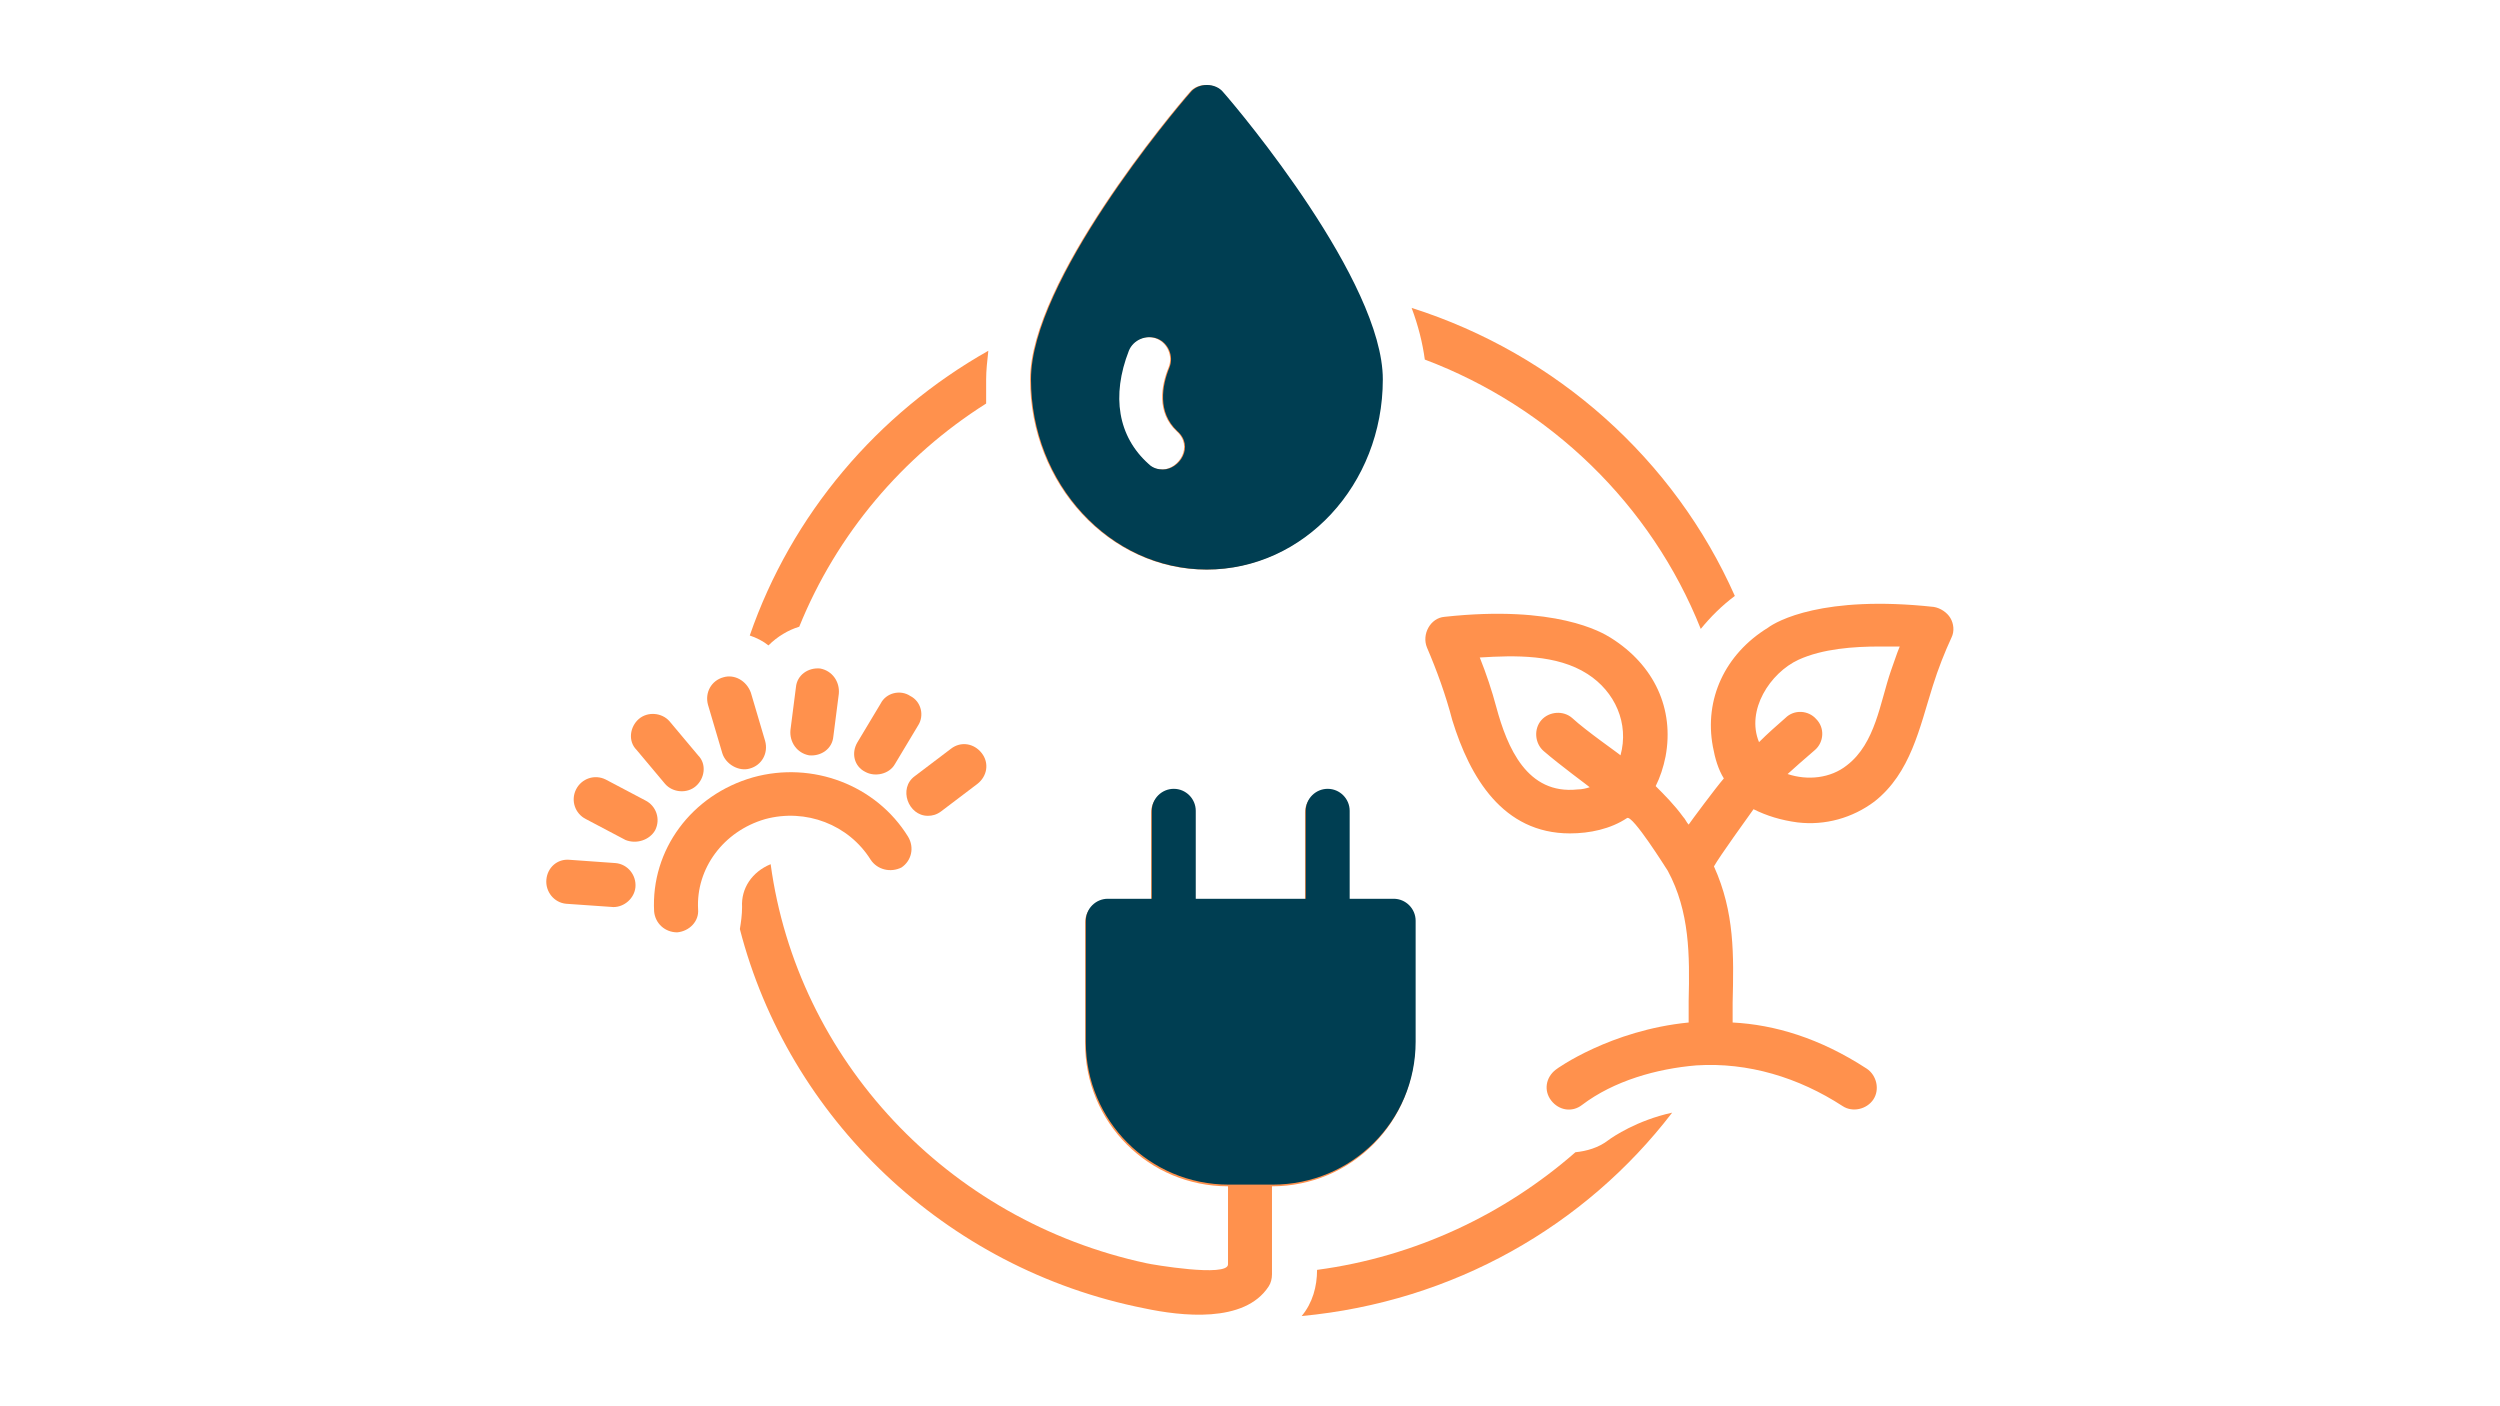 <svg xmlns="http://www.w3.org/2000/svg" xmlns:xlink="http://www.w3.org/1999/xlink" width="1920" zoomAndPan="magnify" viewBox="0 0 1440 810" height="1080" preserveAspectRatio="xMidYMid meet" version="1.0"><defs><clipPath id="8ce7084b90"><path d="M 314.078 495 L 367 495 L 367 523 L 314.078 523 Z M 314.078 495 " clip-rule="nonzero"/></clipPath><clipPath id="55aa91308b"><path d="M 821 347 L 1125.578 347 L 1125.578 640 L 821 640 Z M 821 347 " clip-rule="nonzero"/></clipPath><clipPath id="449263371f"><path d="M 602.805 454 L 816 454 L 816 682.332 L 602.805 682.332 Z M 602.805 454 " clip-rule="nonzero"/></clipPath><clipPath id="217dfb60d7"><path d="M 750 639 L 828.555 639 L 828.555 682.332 L 750 682.332 Z M 750 639 " clip-rule="nonzero"/></clipPath><clipPath id="dd9a638d17"><path d="M 821 436.332 L 828.555 436.332 L 828.555 639 L 821 639 Z M 821 436.332 " clip-rule="nonzero"/></clipPath></defs><path fill="#ff914d" d="M 431.863 366.055 C 435.664 367.32 439.465 369.219 442.629 371.754 C 447.695 366.688 454.031 362.887 460.363 360.988 C 481.895 307.793 519.887 262.832 568.016 232.438 C 568.016 227.371 568.016 222.938 568.016 218.504 C 568.016 213.438 568.648 207.738 569.281 202.039 C 505.324 238.137 455.93 296.395 431.863 366.055 Z M 431.863 366.055 " fill-opacity="1" fill-rule="nonzero"/><path fill="#ff914d" d="M 685.168 53.223 C 675.672 63.988 593.348 162.145 593.348 218.504 C 593.348 278.664 638.941 328.059 694.668 328.059 C 750.395 328.059 795.988 279.297 795.988 218.504 C 795.988 162.145 713.668 63.988 704.168 53.223 C 699.734 47.523 689.602 47.523 685.168 53.223 Z M 669.336 270.43 C 666.805 270.43 663.637 269.797 661.105 267.266 C 643.375 251.434 639.574 228.004 649.707 202.039 C 652.238 195.707 659.84 192.539 666.172 195.074 C 672.504 197.605 675.672 205.207 673.137 211.539 C 668.703 222.305 666.172 237.5 677.57 248.266 C 687.703 257.133 678.836 270.43 669.336 270.43 Z M 669.336 270.43 " fill-opacity="1" fill-rule="nonzero"/><path fill="#ff914d" d="M 659.207 753.609 C 680.102 758.043 716.832 762.477 730.766 740.945 C 732.031 739.043 732.664 736.512 732.664 733.977 L 732.664 683.316 C 778.258 683.316 814.988 646.59 814.988 600.992 L 814.988 531.336 C 814.988 524.367 809.289 518.668 802.324 518.668 L 776.992 518.668 L 776.992 468.008 C 776.992 461.043 771.293 455.344 764.328 455.344 C 757.359 455.344 751.66 461.043 751.66 468.008 L 751.66 518.668 L 688.336 518.668 L 688.336 468.008 C 688.336 461.043 682.637 455.344 675.672 455.344 C 668.703 455.344 663.004 461.043 663.004 468.008 L 663.004 518.668 L 637.676 518.668 C 630.711 518.668 625.008 524.367 625.008 531.336 L 625.008 600.992 C 625.008 646.59 661.738 683.316 707.332 683.316 C 707.332 683.316 707.332 728.277 707.332 728.277 C 707.332 735.879 663.004 728.277 660.473 727.645 C 545.219 702.949 459.094 609.859 443.898 497.773 C 433.133 502.203 426.801 511.703 427.434 522.469 C 427.434 526.902 426.801 531.336 426.164 535.133 C 454.031 643.422 543.953 730.812 659.207 753.609 Z M 659.207 753.609 " fill-opacity="1" fill-rule="nonzero"/><path fill="#ff914d" d="M 416.668 390.117 C 409.699 392.016 405.902 398.984 407.801 405.949 C 407.801 405.949 416.035 433.812 416.035 433.812 C 417.934 440.145 425.531 444.578 431.863 442.68 C 438.832 440.777 442.629 433.812 440.73 426.848 L 432.5 398.984 C 429.965 392.016 423 388.219 416.668 390.117 Z M 416.668 390.117 " fill-opacity="1" fill-rule="nonzero"/><path fill="#ff914d" d="M 377.406 478.141 C 380.57 471.809 378.039 464.211 371.707 461.043 L 348.906 449.012 C 342.574 445.844 334.977 448.379 331.809 454.711 C 328.645 461.043 331.176 468.641 337.508 471.809 C 337.508 471.809 360.309 483.84 360.309 483.84 C 366.641 486.375 374.238 483.84 377.406 478.141 Z M 377.406 478.141 " fill-opacity="1" fill-rule="nonzero"/><path fill="#ff914d" d="M 524.32 400.883 C 518.621 397.082 510.391 398.984 507.223 405.316 L 493.926 427.48 C 490.125 433.812 492.023 441.41 498.359 444.578 C 504.059 447.746 512.289 445.844 515.457 440.145 L 528.754 417.98 C 532.555 412.281 530.652 404.051 524.32 400.883 Z M 524.32 400.883 " fill-opacity="1" fill-rule="nonzero"/><path fill="#ff914d" d="M 367.906 414.18 C 362.84 418.613 361.574 426.848 366.641 431.914 C 366.641 431.914 383.105 451.543 383.105 451.543 C 387.535 456.609 395.77 457.242 400.836 452.809 C 405.902 448.379 407.168 440.145 402.102 435.078 L 385.637 415.449 C 381.203 410.383 372.973 409.75 367.906 414.18 Z M 367.906 414.18 " fill-opacity="1" fill-rule="nonzero"/><path fill="#ff914d" d="M 458.461 395.816 L 455.297 420.516 C 454.664 427.48 459.094 433.812 466.062 435.078 C 473.027 435.711 479.359 431.281 479.992 424.312 L 483.16 399.617 C 483.793 392.652 479.359 386.316 472.395 385.051 C 465.43 384.418 459.094 388.852 458.461 395.816 Z M 458.461 395.816 " fill-opacity="1" fill-rule="nonzero"/><path fill="#ff914d" d="M 534.453 469.91 C 536.988 469.91 539.52 469.273 542.051 467.375 L 562.949 451.543 C 568.648 447.109 569.914 439.512 565.484 433.812 C 561.051 428.113 553.453 426.848 547.75 431.281 C 547.75 431.281 526.855 447.109 526.855 447.109 C 517.355 454.078 523.055 469.91 534.453 469.91 Z M 534.453 469.91 " fill-opacity="1" fill-rule="nonzero"/><g clip-path="url(#8ce7084b90)"><path fill="#ff914d" d="M 326.109 520.57 C 326.109 520.57 353.34 522.469 353.34 522.469 C 359.672 522.469 365.371 517.402 366.008 511.07 C 366.641 504.105 361.574 497.773 354.609 497.137 L 328.012 495.238 C 321.043 494.605 315.344 499.672 314.711 506.637 C 314.078 513.602 319.145 519.938 326.109 520.57 Z M 326.109 520.57 " fill-opacity="1" fill-rule="nonzero"/></g><path fill="#ff914d" d="M 440.73 471.809 C 464.16 465.477 488.859 474.973 501.523 495.238 C 505.324 500.938 512.922 502.836 519.254 499.672 C 524.953 495.871 526.855 488.273 523.055 481.941 C 504.691 452.176 467.961 438.246 433.766 447.746 C 398.301 457.875 374.871 489.539 376.773 525 C 377.406 531.969 383.105 537.035 390.07 537.035 C 397.035 536.402 402.734 530.703 402.102 523.734 C 400.836 500.305 416.668 478.773 440.73 471.809 Z M 440.73 471.809 " fill-opacity="1" fill-rule="nonzero"/><path fill="#ff914d" d="M 963.172 640.887 C 942.906 645.32 928.973 654.82 926.441 656.719 C 920.742 661.152 913.777 663.051 907.445 663.688 C 866.914 699.148 815.621 723.848 758.629 731.445 C 758.629 740.945 756.094 750.441 749.762 758.043 C 837.152 749.809 913.145 706.113 963.172 640.887 Z M 963.172 640.887 " fill-opacity="1" fill-rule="nonzero"/><path fill="#ff914d" d="M 979.637 362.254 C 985.336 355.289 991.668 348.957 999.266 343.258 C 964.438 264.73 896.68 203.938 813.09 177.344 C 816.887 187.473 819.422 197.605 820.688 207.105 C 892.879 234.336 951.141 290.695 979.637 362.254 Z M 979.637 362.254 " fill-opacity="1" fill-rule="nonzero"/><g clip-path="url(#55aa91308b)"><path fill="#ff914d" d="M 1035.363 473.707 C 1051.195 475.609 1067.023 471.176 1079.691 461.676 C 1100.59 445.211 1105.652 419.246 1113.254 395.184 C 1116.418 385.051 1120.219 375.551 1124.02 367.32 C 1125.918 363.52 1125.285 359.086 1123.387 355.922 C 1121.484 352.754 1117.688 350.223 1113.887 349.59 C 1049.926 342.621 1023.332 357.82 1018.266 361.621 C 993.566 376.82 981.535 402.781 986.602 430.012 C 987.867 436.98 989.77 443.312 992.934 448.379 C 988.5 453.445 973.938 473.074 972.668 474.973 C 971.402 473.707 970.77 471.809 969.504 470.543 C 964.438 463.574 958.738 457.875 953.672 452.809 C 956.203 447.746 958.105 442.043 959.371 435.711 C 964.438 408.48 953.039 383.152 927.707 367.32 C 922.641 364.152 896.047 348.324 832.086 355.289 C 823.852 355.922 818.789 365.422 821.953 373.02 C 827.652 386.316 832.719 400.25 836.52 414.816 C 846.652 447.746 865.648 480.039 904.277 480.039 C 915.676 480.039 927.707 477.508 937.207 471.176 C 940.375 469.273 959.371 499.672 960.637 501.57 C 973.305 525.004 973.305 550.332 972.668 576.297 C 972.668 580.094 972.668 584.527 972.668 588.961 C 927.707 593.395 896.68 615.559 896.047 616.191 C 890.344 620.625 889.078 628.223 893.512 633.922 C 897.945 639.621 905.543 640.887 911.242 636.457 C 929.609 622.523 954.305 615.559 977.102 613.66 C 1006.867 611.758 1035.996 620.625 1061.324 637.09 C 1067.023 640.887 1075.258 638.988 1079.059 633.289 C 1082.855 627.59 1080.957 619.359 1075.258 615.559 C 1048.027 597.828 1022.062 590.227 998 588.961 C 998 585.16 998 581.363 998 577.562 C 998.633 550.332 999.266 525.637 987.234 499.039 C 990.402 493.34 1006.867 470.543 1010.031 466.109 C 1017.633 469.91 1025.863 472.441 1035.363 473.707 Z M 1035.996 379.984 C 1049.926 373.652 1067.66 372.387 1082.855 372.387 C 1086.656 372.387 1090.457 372.387 1094.254 372.387 C 1092.355 376.82 1091.09 381.25 1089.191 386.316 C 1082.855 404.684 1080.324 428.113 1063.859 440.777 C 1054.359 448.379 1041.062 449.645 1029.664 445.844 C 1030.93 444.578 1041.062 435.711 1045.496 431.914 C 1050.562 427.48 1051.195 419.246 1046.129 414.18 C 1041.695 409.117 1033.461 408.48 1028.395 413.547 C 1023.332 417.98 1018.266 422.414 1013.199 427.48 C 1005.598 409.117 1019.531 387.586 1035.996 379.984 Z M 933.406 435.078 C 932.141 433.812 913.777 421.148 905.543 413.547 C 900.477 409.117 892.246 409.75 887.812 414.816 C 883.379 419.879 884.012 428.113 889.078 432.547 C 898.578 440.777 915.043 452.809 915.676 453.445 C 913.777 454.078 911.242 454.711 908.711 454.711 C 879.582 457.875 868.18 430.645 861.848 407.215 C 859.316 397.715 856.148 388.219 852.352 378.719 C 872.613 377.453 896.68 376.82 914.41 388.219 C 930.242 398.352 938.473 416.715 933.406 435.078 Z M 933.406 435.078 " fill-opacity="1" fill-rule="nonzero"/></g><path fill="#003e52" d="M 685.684 53.223 C 676.188 63.988 593.863 162.145 593.863 218.504 C 593.863 278.664 639.457 328.059 695.184 328.059 C 750.91 328.059 796.504 279.297 796.504 218.504 C 796.504 162.145 714.18 63.988 704.684 53.223 C 700.25 47.523 690.117 47.523 685.684 53.223 Z M 669.852 270.43 C 667.32 270.43 664.152 269.797 661.621 267.266 C 643.891 251.434 640.09 228.004 650.223 202.039 C 652.754 195.707 660.355 192.539 666.688 195.074 C 673.02 197.605 676.188 205.207 673.652 211.539 C 669.219 222.305 666.688 237.5 678.086 248.266 C 688.219 257.133 679.352 270.43 669.852 270.43 Z M 669.852 270.43 " fill-opacity="1" fill-rule="nonzero"/><g clip-path="url(#449263371f)"><path fill="#003e52" d="M 659.625 752.629 C 680.523 757.062 717.25 761.496 731.184 739.965 C 732.449 738.066 733.082 735.531 733.082 733 L 733.082 682.34 C 778.676 682.34 815.406 645.609 815.406 600.016 L 815.406 530.355 C 815.406 523.391 809.707 517.691 802.742 517.691 L 777.41 517.691 L 777.41 467.031 C 777.41 460.062 771.711 454.363 764.746 454.363 C 757.781 454.363 752.082 460.062 752.082 467.031 L 752.082 517.691 L 688.754 517.691 L 688.754 467.031 C 688.754 460.062 683.055 454.363 676.09 454.363 C 669.125 454.363 663.426 460.062 663.426 467.031 L 663.426 517.691 L 638.094 517.691 C 631.129 517.691 625.43 523.391 625.43 530.355 L 625.43 600.016 C 625.43 645.609 662.156 682.34 707.754 682.34 C 707.754 682.34 707.754 727.301 707.754 727.301 C 707.754 734.898 663.426 727.301 660.891 726.668 C 545.637 701.969 459.516 608.879 444.316 496.793 C 433.551 501.227 427.219 510.723 427.852 521.488 C 427.852 525.922 427.219 530.355 426.586 534.156 C 454.449 642.441 544.371 729.832 659.625 752.629 Z M 659.625 752.629 " fill-opacity="1" fill-rule="nonzero"/></g><g clip-path="url(#217dfb60d7)"><path fill="#003e52" d="M 963.59 639.91 C 943.324 644.344 929.395 653.84 926.859 655.742 C 921.16 660.176 914.195 662.074 907.863 662.707 C 867.332 698.168 816.039 722.867 759.047 730.465 C 759.047 739.965 756.512 749.465 750.18 757.062 C 837.57 748.832 913.562 705.137 963.59 639.91 Z M 963.59 639.91 " fill-opacity="1" fill-rule="nonzero"/></g><g clip-path="url(#dd9a638d17)"><path fill="#003e52" d="M 1035.781 472.73 C 1051.613 474.629 1067.445 470.195 1080.109 460.695 C 1101.008 444.23 1106.074 418.27 1113.672 394.203 C 1116.84 384.074 1120.637 374.574 1124.438 366.34 C 1126.336 362.543 1125.703 358.109 1123.805 354.941 C 1121.906 351.777 1118.105 349.242 1114.305 348.609 C 1050.348 341.645 1023.75 356.844 1018.684 360.641 C 993.984 375.84 981.953 401.805 987.02 429.035 C 988.285 436 990.188 442.332 993.352 447.398 C 988.922 452.465 974.355 472.094 973.09 473.996 C 971.82 472.73 971.188 470.828 969.922 469.562 C 964.855 462.598 959.156 456.898 954.09 451.832 C 956.625 446.766 958.523 441.066 959.789 434.734 C 964.855 407.504 953.457 382.172 928.129 366.34 C 923.062 363.176 896.465 347.344 832.504 354.309 C 824.273 354.941 819.207 364.441 822.371 372.039 C 828.07 385.34 833.137 399.27 836.938 413.836 C 847.07 446.766 866.066 479.062 904.695 479.062 C 916.094 479.062 928.125 476.527 937.625 470.195 C 940.793 468.297 959.789 498.691 961.055 500.594 C 973.723 524.023 973.723 549.352 973.09 575.316 C 973.09 579.117 973.09 583.551 973.09 587.98 C 928.125 592.414 897.098 614.578 896.465 615.211 C 890.766 619.645 889.496 627.246 893.93 632.945 C 898.363 638.645 905.961 639.91 911.664 635.477 C 930.027 621.547 954.723 614.578 977.52 612.68 C 1007.285 610.781 1036.414 619.645 1061.746 636.109 C 1067.445 639.91 1075.676 638.012 1079.477 632.312 C 1083.277 626.609 1081.375 618.379 1075.676 614.578 C 1048.445 596.848 1022.484 589.25 998.418 587.98 C 998.418 584.184 998.418 580.383 998.418 576.582 C 999.051 549.352 999.684 524.656 987.652 498.059 C 990.82 492.359 1007.285 469.562 1010.449 465.129 C 1018.051 468.93 1026.281 471.461 1035.781 472.73 Z M 1036.414 379.008 C 1050.348 372.672 1068.078 371.406 1083.277 371.406 C 1087.074 371.406 1090.875 371.406 1094.676 371.406 C 1092.773 375.84 1091.508 380.273 1089.609 385.34 C 1083.277 403.703 1080.742 427.133 1064.277 439.801 C 1054.777 447.398 1041.48 448.664 1030.082 444.867 C 1031.348 443.598 1041.48 434.734 1045.914 430.934 C 1050.98 426.5 1051.613 418.27 1046.547 413.203 C 1042.113 408.137 1033.883 407.504 1028.816 412.57 C 1023.75 417.004 1018.684 421.434 1013.617 426.5 C 1006.02 408.137 1019.949 386.605 1036.414 379.008 Z M 933.828 434.102 C 932.559 432.832 914.195 420.168 905.961 412.57 C 900.898 408.137 892.664 408.77 888.23 413.836 C 883.797 418.902 884.434 427.133 889.496 431.566 C 898.996 439.801 915.461 451.832 916.094 452.465 C 914.195 453.098 911.66 453.73 909.129 453.73 C 880 456.898 868.602 429.668 862.27 406.238 C 859.734 396.738 856.57 387.238 852.77 377.738 C 873.031 376.473 897.098 375.84 914.828 387.238 C 930.66 397.371 938.891 415.734 933.828 434.102 Z M 933.828 434.102 " fill-opacity="1" fill-rule="nonzero"/></g></svg>